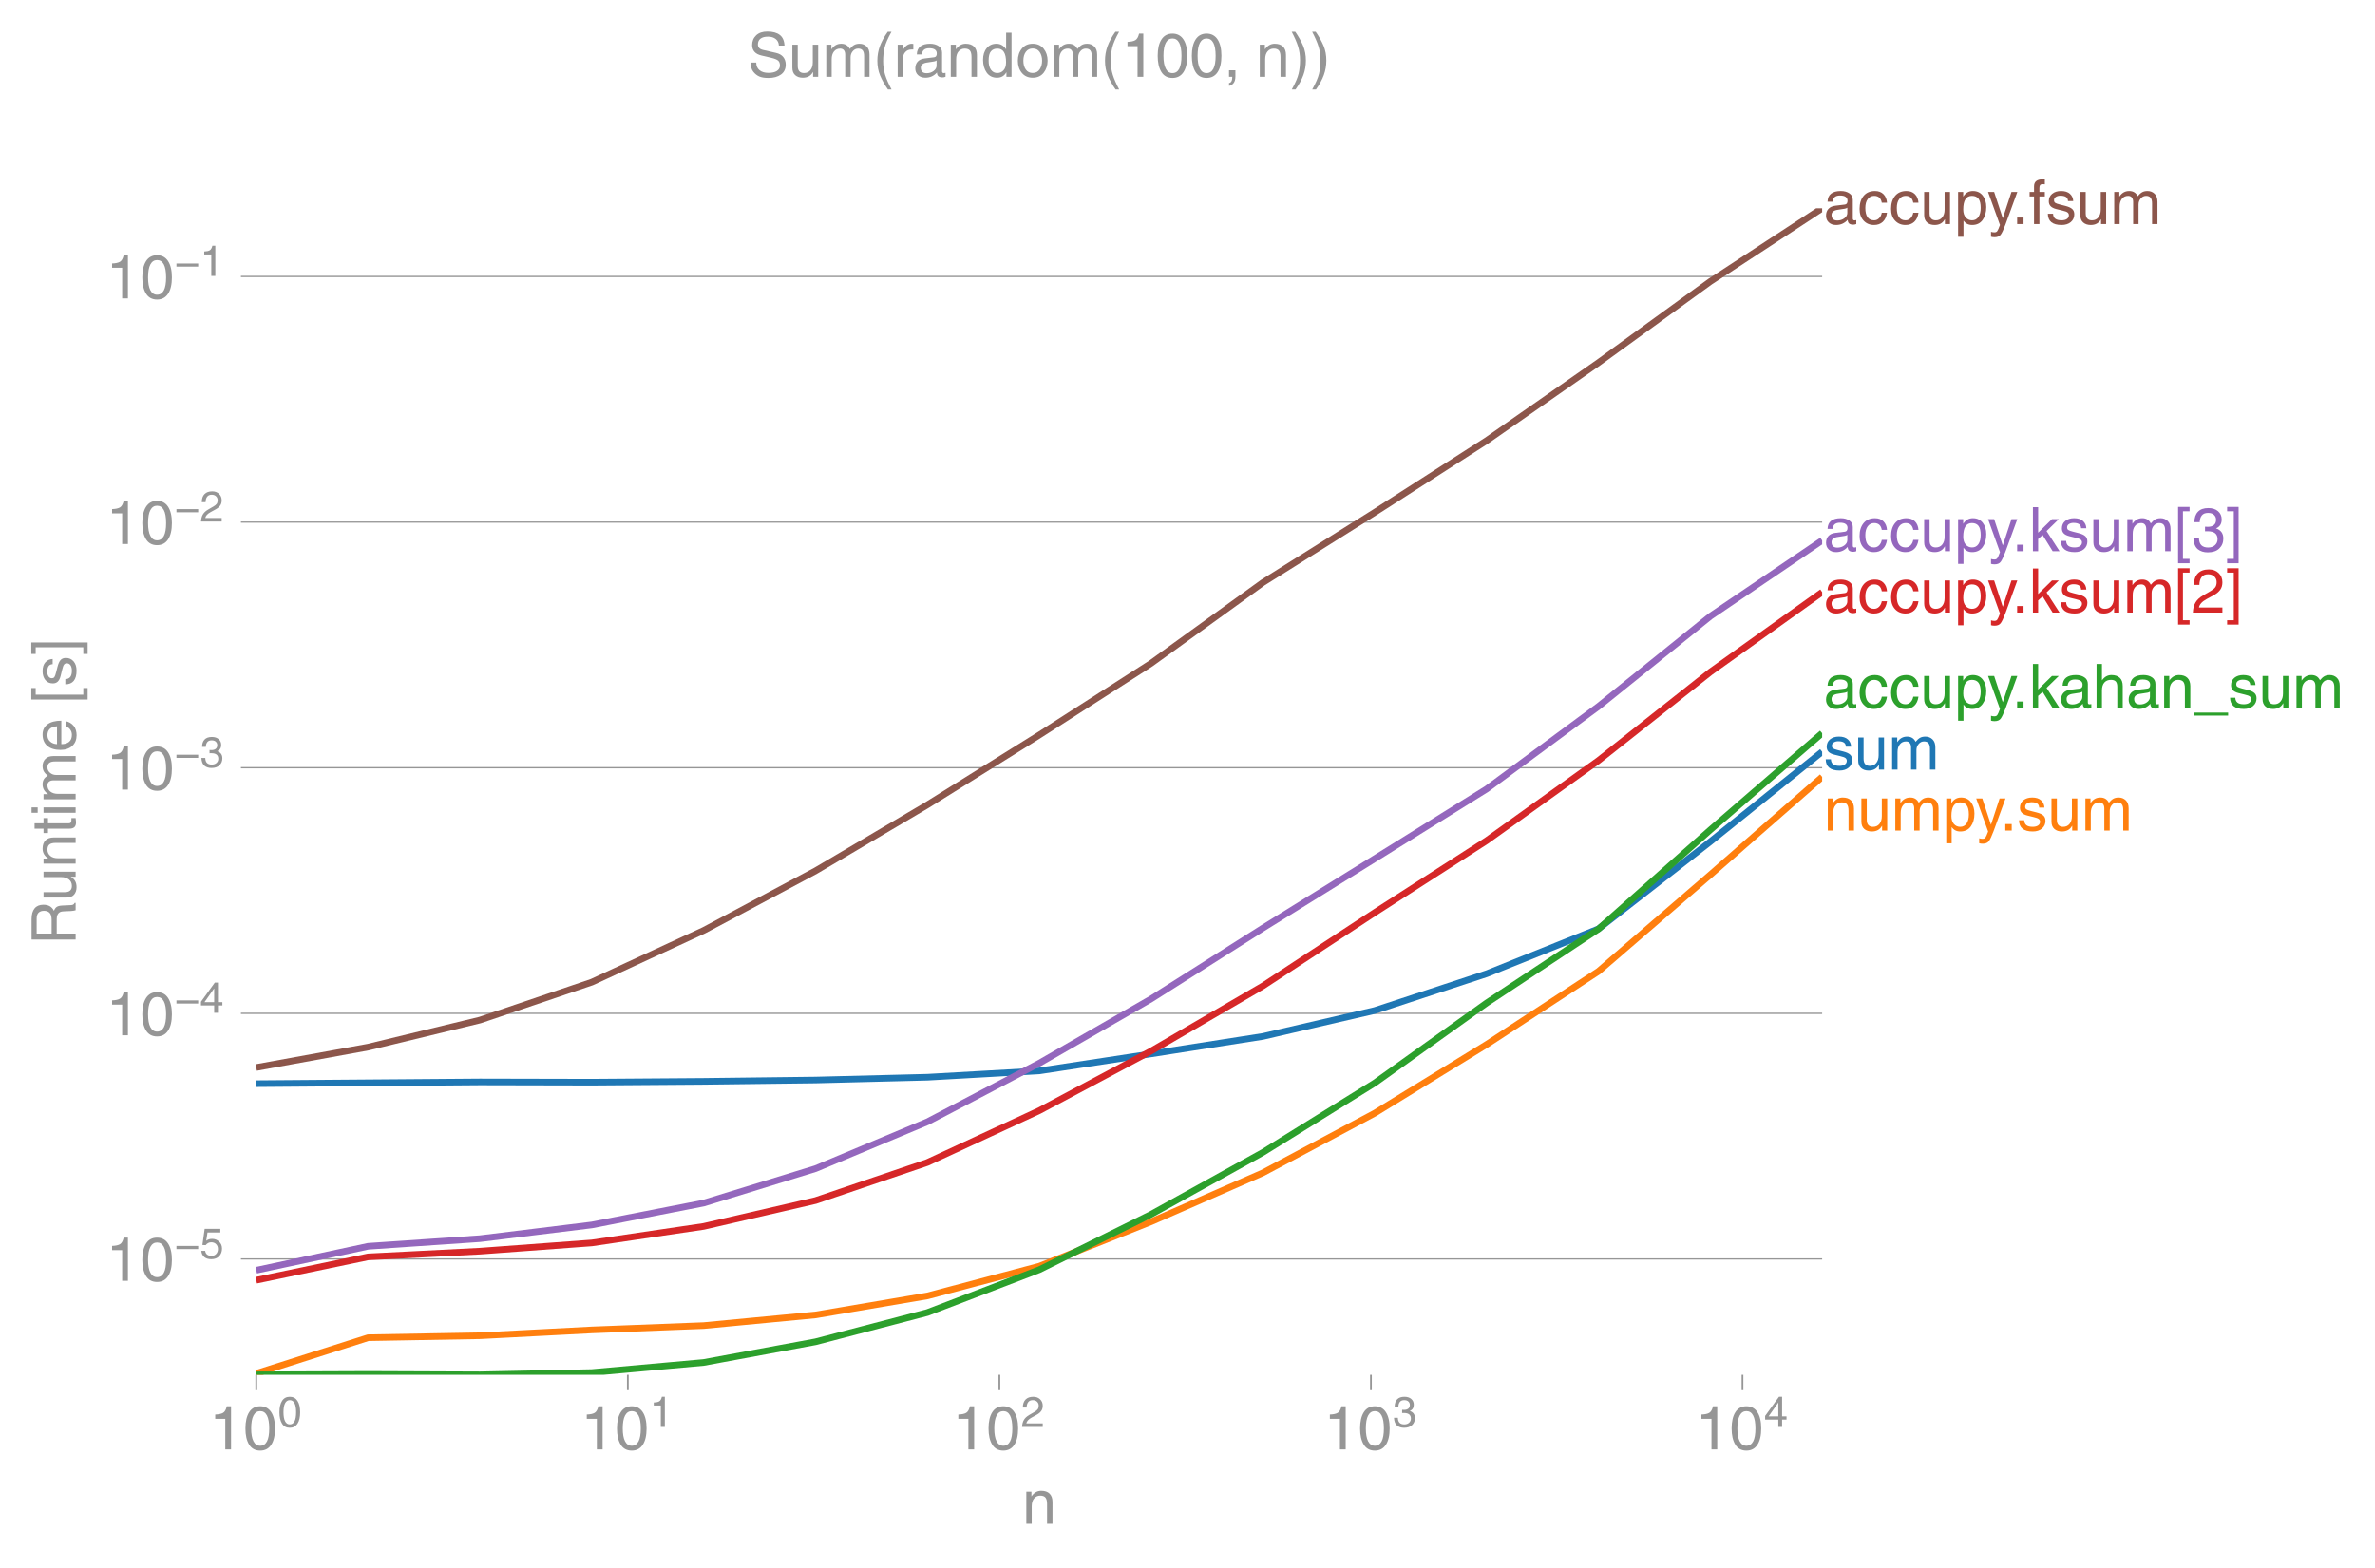 <svg height="476.965" viewBox="0 0 541.646 357.724" width="722.195" xmlns="http://www.w3.org/2000/svg" xmlns:xlink="http://www.w3.org/1999/xlink"><defs><style>*{stroke-linecap:butt;stroke-linejoin:round}</style></defs><g id="figure_1"><path d="M0 357.724h541.646V0H0z" fill="none" id="patch_1"/><g id="axes_1"><path d="M58.448 313.628h357.12V47.516H58.448z" fill="none" id="patch_2"/><g id="matplotlib.axis_1"><g id="xtick_1"><g id="line2d_1"><defs><path d="M0 0v3.5" id="m8600c81130" stroke="#969696" stroke-width=".4"/></defs><use x="58.448" xlink:href="#m8600c81130" y="313.628" fill="#969696" stroke="#969696" stroke-width=".4"/></g><g transform="matrix(.14 0 0 -.14 47.668 330.678)" fill="#969696" id="text_1"><defs><path d="M35.89 0h-9.374v49.906H10.109v6.985q8.594.28 12.782 2.75Q27.094 62.109 29 70.313h6.89z" id="HelveticaWorld-Regular-49"/><path d="M42.484 34.188q0 14.109-3.734 21.156-3.734 7.062-10.969 7.062-7.078 0-10.89-7.062-3.797-7.047-3.797-21.157 0-13.671 3.75-20.937Q20.609 6 27.78 6q7.235 0 10.969 7 3.734 7.016 3.734 21.188zm9.422 0q0-17.297-6.25-26.704-6.25-9.39-17.875-9.39-12.062 0-18.062 9.734-6 9.75-6 26.36 0 17.03 6.14 26.578 6.157 9.547 17.922 9.547 11.625 0 17.875-9.5t6.25-26.626z" id="HelveticaWorld-Regular-48"/></defs><use transform="translate(0 .173)" xlink:href="#HelveticaWorld-Regular-49"/><use transform="translate(55.615 .173)" xlink:href="#HelveticaWorld-Regular-48"/><use transform="matrix(.7 0 0 .7 112.146 36.781)" xlink:href="#HelveticaWorld-Regular-48"/></g></g><g id="xtick_2"><use x="143.185" xlink:href="#m8600c81130" y="313.628" fill="#969696" stroke="#969696" stroke-width=".4" id="line2d_2"/><g transform="matrix(.14 0 0 -.14 132.405 330.678)" fill="#969696" id="text_2"><use transform="translate(0 .173)" xlink:href="#HelveticaWorld-Regular-49"/><use transform="translate(55.615 .173)" xlink:href="#HelveticaWorld-Regular-48"/><use transform="matrix(.7 0 0 .7 112.146 36.781)" xlink:href="#HelveticaWorld-Regular-49"/></g></g><g id="xtick_3"><use x="227.923" xlink:href="#m8600c81130" y="313.628" fill="#969696" stroke="#969696" stroke-width=".4" id="line2d_3"/><g transform="matrix(.14 0 0 -.14 217.143 330.678)" fill="#969696" id="text_3"><defs><path d="M4.39 45.125q0 12.39 6.391 18.781 6.406 6.407 17.938 6.407 9.656 0 15.812-5.86 6.157-5.86 6.157-15.14 0-7.22-3.547-12.188-3.532-4.953-10.422-8.703l-12.11-6.64Q13.922 15.921 12.5 8.296h38.188V0H2.593q.39 9.906 4.297 16.5 3.906 6.594 12.203 11.375l12.593 7.328q5.032 2.89 7.329 5.984 2.297 3.094 2.297 8.516 0 5.375-3.766 9.031-3.75 3.672-10.156 3.672-7.078 0-10.594-4.672-3.516-4.656-3.61-12.609z" id="HelveticaWorld-Regular-50"/></defs><use transform="translate(0 .173)" xlink:href="#HelveticaWorld-Regular-49"/><use transform="translate(55.615 .173)" xlink:href="#HelveticaWorld-Regular-48"/><use transform="matrix(.7 0 0 .7 112.146 36.781)" xlink:href="#HelveticaWorld-Regular-50"/></g></g><g id="xtick_4"><use x="312.661" xlink:href="#m8600c81130" y="313.628" fill="#969696" stroke="#969696" stroke-width=".4" id="line2d_4"/><g transform="matrix(.14 0 0 -.14 301.88 330.678)" fill="#969696" id="text_4"><defs><path d="M22.406 39.984q2.203-.187 4.594-.187 6.203 0 9.781 2.86 3.594 2.859 3.594 8.656 0 4.687-3.344 7.89-3.343 3.203-9.64 3.203-6.985 0-10.235-4.11-3.234-4.093-3.437-10.983h-8.64q0 10.984 5.765 16.984 5.765 6.016 16.937 6.016 9.922 0 15.828-5.11 5.907-5.094 5.907-13.39 0-10.704-9.032-14.5v-.204q11.72-4 11.72-16.406 0-9.906-6.595-16.265-6.593-6.344-18.703-6.344-9.906 0-16.312 5.203Q4.204 8.5 3.422 21.484H12.5q.203-8.109 4-11.797Q20.313 6 27.484 6q6.938 0 11.141 3.86 4.203 3.859 4.203 9.718 0 6.406-4.016 9.672-4 3.266-12.39 3.266-2 0-4.016-.094z" id="HelveticaWorld-Regular-51"/></defs><use transform="translate(0 .173)" xlink:href="#HelveticaWorld-Regular-49"/><use transform="translate(55.615 .173)" xlink:href="#HelveticaWorld-Regular-48"/><use transform="matrix(.7 0 0 .7 112.146 36.781)" xlink:href="#HelveticaWorld-Regular-51"/></g></g><g id="xtick_5"><use x="397.398" xlink:href="#m8600c81130" y="313.628" fill="#969696" stroke="#969696" stroke-width=".4" id="line2d_5"/><g transform="matrix(.14 0 0 -.14 386.618 330.678)" fill="#969696" id="text_5"><defs><path d="M10.594 24.703h22.61v31.89h-.188zM42 17.093V0h-8.797v17.094H2.484v8.593L34.72 70.314H42v-45.61h10.297v-7.61z" id="HelveticaWorld-Regular-52"/></defs><use transform="translate(0 .173)" xlink:href="#HelveticaWorld-Regular-49"/><use transform="translate(55.615 .173)" xlink:href="#HelveticaWorld-Regular-48"/><use transform="matrix(.7 0 0 .7 112.146 36.781)" xlink:href="#HelveticaWorld-Regular-52"/></g></g><g transform="matrix(.14 0 0 -.14 233.146 347.625)" fill="#969696" id="text_6"><defs><path d="M49.219 0h-8.844v32.172q0 7.422-2.594 10.578-2.578 3.156-8.578 3.156-5.906 0-9.875-4.5-3.953-4.484-3.953-12.89V0H6.594v52.297h8.297v-7.375h.203q6.203 8.89 15.812 8.89 8.89 0 13.594-4.718 4.719-4.703 4.719-13.5z" id="HelveticaWorld-Regular-110"/></defs><use xlink:href="#HelveticaWorld-Regular-110"/></g></g><g id="matplotlib.axis_2"><g id="ytick_1"><path clip-path="url(#p2e09115be3)" d="M58.448 287.203h357.12" fill="none" stroke="#969696" stroke-linecap="square" stroke-width=".3" id="line2d_6"/><g id="line2d_7"><defs><path d="M0 0h-3.5" id="m5192545576" stroke="#969696" stroke-width=".3"/></defs><use x="58.448" xlink:href="#m5192545576" y="287.203" fill="#969696" stroke="#969696" stroke-width=".3"/></g><g transform="matrix(.14 0 0 -.14 24.148 292.228)" fill="#969696" id="text_7"><defs><path d="M54.594 21.578H4v7.328h50.594z" id="HelveticaWorld-Regular-8722"/><path d="M14.703 40.922q5.813 4.39 13.625 4.39 9.469 0 16.281-6.296 6.813-6.297 6.813-16.22 0-10.78-6.578-17.796-6.563-7-18.422-7-10.313 0-16.266 5.047Q4.203 8.109 3.22 17.39h9.094q.671-5.672 4.437-8.672 3.766-3 10.453-3 6.485 0 10.64 4.484Q42 14.703 42 21.688q0 7.125-4.36 11.421-4.343 4.297-11.218 4.297-7.813 0-13.047-6.687l-7.563.39 5.266 37.594h36.438v-8.5H17.672z" id="HelveticaWorld-Regular-53"/></defs><use transform="translate(0 .3)" xlink:href="#HelveticaWorld-Regular-49"/><use transform="translate(55.615 .3)" xlink:href="#HelveticaWorld-Regular-48"/><use transform="matrix(.7 0 0 .7 112.146 36.908)" xlink:href="#HelveticaWorld-Regular-8722"/><use transform="matrix(.7 0 0 .7 153.161 36.908)" xlink:href="#HelveticaWorld-Regular-53"/></g></g><g id="ytick_2"><path clip-path="url(#p2e09115be3)" d="M58.448 231.17h357.12" fill="none" stroke="#969696" stroke-linecap="square" stroke-width=".3" id="line2d_8"/><use x="58.448" xlink:href="#m5192545576" y="231.17" fill="#969696" stroke="#969696" stroke-width=".3" id="line2d_9"/><g transform="matrix(.14 0 0 -.14 24.148 236.194)" fill="#969696" id="text_8"><use transform="translate(0 .173)" xlink:href="#HelveticaWorld-Regular-49"/><use transform="translate(55.615 .173)" xlink:href="#HelveticaWorld-Regular-48"/><use transform="matrix(.7 0 0 .7 112.146 36.781)" xlink:href="#HelveticaWorld-Regular-8722"/><use transform="matrix(.7 0 0 .7 153.161 36.781)" xlink:href="#HelveticaWorld-Regular-52"/></g></g><g id="ytick_3"><path clip-path="url(#p2e09115be3)" d="M58.448 175.136h357.12" fill="none" stroke="#969696" stroke-linecap="square" stroke-width=".3" id="line2d_10"/><use x="58.448" xlink:href="#m5192545576" y="175.136" fill="#969696" stroke="#969696" stroke-width=".3" id="line2d_11"/><g transform="matrix(.14 0 0 -.14 24.148 180.16)" fill="#969696" id="text_9"><use transform="translate(0 .173)" xlink:href="#HelveticaWorld-Regular-49"/><use transform="translate(55.615 .173)" xlink:href="#HelveticaWorld-Regular-48"/><use transform="matrix(.7 0 0 .7 112.146 36.781)" xlink:href="#HelveticaWorld-Regular-8722"/><use transform="matrix(.7 0 0 .7 153.161 36.781)" xlink:href="#HelveticaWorld-Regular-51"/></g></g><g id="ytick_4"><path clip-path="url(#p2e09115be3)" d="M58.448 119.103h357.12" fill="none" stroke="#969696" stroke-linecap="square" stroke-width=".3" id="line2d_12"/><use x="58.448" xlink:href="#m5192545576" y="119.103" fill="#969696" stroke="#969696" stroke-width=".3" id="line2d_13"/><g transform="matrix(.14 0 0 -.14 24.148 124.127)" fill="#969696" id="text_10"><use transform="translate(0 .173)" xlink:href="#HelveticaWorld-Regular-49"/><use transform="translate(55.615 .173)" xlink:href="#HelveticaWorld-Regular-48"/><use transform="matrix(.7 0 0 .7 112.146 36.781)" xlink:href="#HelveticaWorld-Regular-8722"/><use transform="matrix(.7 0 0 .7 153.161 36.781)" xlink:href="#HelveticaWorld-Regular-50"/></g></g><g id="ytick_5"><path clip-path="url(#p2e09115be3)" d="M58.448 63.07h357.12" fill="none" stroke="#969696" stroke-linecap="square" stroke-width=".3" id="line2d_14"/><use x="58.448" xlink:href="#m5192545576" y="63.069" fill="#969696" stroke="#969696" stroke-width=".3" id="line2d_15"/><g transform="matrix(.14 0 0 -.14 24.148 68.094)" fill="#969696" id="text_11"><use transform="translate(0 .173)" xlink:href="#HelveticaWorld-Regular-49"/><use transform="translate(55.615 .173)" xlink:href="#HelveticaWorld-Regular-48"/><use transform="matrix(.7 0 0 .7 112.146 36.781)" xlink:href="#HelveticaWorld-Regular-8722"/><use transform="matrix(.7 0 0 .7 153.161 36.781)" xlink:href="#HelveticaWorld-Regular-49"/></g></g><g transform="matrix(0 -.14 -.14 0 17.25 215.465)" fill="#969696" id="text_12"><defs><path d="M17.828 39.11h22.453q7.813 0 11.203 3.203 3.407 3.203 3.407 9.203 0 5.468-2.938 8.718-2.922 3.25-10.062 3.25H17.828zm0-39.11H8.11v71.781h33.203q11.563 0 17.516-4.937 5.969-4.922 5.969-14.36 0-6.187-2.39-10.343-2.391-4.157-7.516-6.844 4.39-1.61 6.343-4.516 1.953-2.906 2.25-9l.625-13.375q.094-3.328 1.047-4.672.953-1.343 2.672-2.125V0H55.812q-.921 2.688-1.312 8.156-.39 5.469-.39 9.86 0 2.203-.391 4.5-.39 2.297-1.719 4.14-1.313 1.86-3.86 3-2.53 1.157-6.828 1.157H17.828z" id="HelveticaWorld-Regular-82"/><path d="M6.11 52.297h8.78V17.578q0-5.765 2.61-8.625Q20.125 6.11 25 6.11q6.781 0 10.594 4.797 3.812 4.813 3.812 12.578v28.813h8.782V0H39.89v7.625l-.188.188q-4.984-9.329-16.61-9.329-7.515 0-12.25 4.094Q6.11 6.688 6.11 14.703z" id="HelveticaWorld-Regular-117"/><path d="M17.188 45.016V10.984q0-2 1.093-3.046 1.11-1.047 3.938-1.047h3.375V0Q20.797-.688 19-.688q-5.516 0-8.063 2.641-2.53 2.64-2.53 8.547v34.516H1.311v7.28h7.094v14.595h8.781V52.297h8.407v-7.281z" id="HelveticaWorld-Regular-116"/><path d="M6.594 61.813v9.968h8.781v-9.969zM15.375 0H6.594v52.297h8.781z" id="HelveticaWorld-Regular-105"/><path d="M6.594 52.297h8.297v-7.375h.203q5.906 8.89 15.812 8.89 9.813 0 13.922-8.5 3.75 4.594 7.266 6.547 3.515 1.953 8.703 1.953 6.781 0 11.484-4.453Q77 44.922 77 36.187V0h-8.781v33.797q0 6.094-2.297 9.094-2.297 3.015-7.422 3.015-5.172 0-8.75-4.203-3.563-4.203-3.563-9.812V0h-8.78v36.188q0 4.53-2.11 7.124-2.094 2.594-6.094 2.594-6.297 0-10.062-4.687-3.766-4.688-3.766-12.703V0H6.594z" id="HelveticaWorld-Regular-109"/><path d="M42.484 30.328q-.687 8.485-4.5 12.031-3.797 3.547-10.109 3.547-6.39 0-10.328-4.5-3.922-4.484-4.172-11.078zm8.391-13.922q-1.453-8.11-7.953-13.422-5.719-4.5-15.047-4.593-10.984.093-17.438 7.203Q4 12.704 4 24.704q0 13.78 6.64 21.437 6.641 7.672 18.47 7.672 10.593 0 16.546-7.922 5.953-7.907 5.953-22.594H13.375q0-8.203 3.813-12.703Q21 6.109 28.608 6.109q5.375 0 9.235 3.235 3.86 3.25 4.25 7.062z" id="HelveticaWorld-Regular-101"/><path d="M14.203-12.5H25v-7.078H6.297v91.797H25v-7.125H14.203z" id="HelveticaWorld-Regular-91"/><path d="M36.078 37.406q-.187 4.688-3.344 6.735-3.14 2.047-9.047 2.047-4.296 0-7.359-1.907-3.047-1.89-3.047-5.468 0-2.829 1.797-4.172 1.813-1.344 7.828-2.86l8.688-2.187q7.906-2 11.297-5.11 3.406-3.093 3.406-8.656 0-7.719-5.64-12.531-5.641-4.813-15.063-4.813-11 0-16.64 4.563-5.626 4.578-5.735 13.75h8.5q.203-5.422 3.594-8.063 3.39-2.625 10.171-2.625 5.516 0 8.766 2.188 3.25 2.203 3.25 6.11 0 2.78-2.11 4.437-2.093 1.672-8.296 3.078l-10.203 2.5q-6.203 1.562-9.157 4.656-2.953 3.094-2.953 8.031 0 7.72 5.516 12.203 5.531 4.5 14.406 4.5 9.485 0 14.531-4.624 5.047-4.61 5.344-11.782z" id="HelveticaWorld-Regular-115"/><path d="M13.625 65.094H2.781v7.125h18.703v-91.797H2.781v7.078h10.844z" id="HelveticaWorld-Regular-93"/></defs><use xlink:href="#HelveticaWorld-Regular-82"/><use x="70.387" xlink:href="#HelveticaWorld-Regular-117"/><use x="125.172" xlink:href="#HelveticaWorld-Regular-110"/><use x="180.348" xlink:href="#HelveticaWorld-Regular-116"/><use x="208.033" xlink:href="#HelveticaWorld-Regular-105"/><use x="230.055" xlink:href="#HelveticaWorld-Regular-109"/><use x="313.063" xlink:href="#HelveticaWorld-Regular-101"/><use x="368.482" xlink:href="#HelveticaWorld-Regular-32"/><use x="392.896" xlink:href="#HelveticaWorld-Regular-91"/><use x="420.68" xlink:href="#HelveticaWorld-Regular-115"/><use x="470.68" xlink:href="#HelveticaWorld-Regular-93"/></g></g><path clip-path="url(#p2e09115be3)" d="M58.448 247.22l25.508-.2 25.509-.198 25.509.057 25.508-.185 25.509-.308 25.508-.64 25.509-1.444 25.508-3.883 25.509-3.984 25.509-5.91 25.508-8.39 25.509-10.24 25.508-19.897 25.509-20.506" fill="none" stroke="#1f77b4" stroke-linecap="square" stroke-width="1.5" id="line2d_16"/><path clip-path="url(#p2e09115be3)" d="M58.448 313.299l25.508-8.133 25.509-.45 25.509-1.327 25.508-.987 25.509-2.433 25.508-4.339 25.509-6.77 25.508-10.15 25.509-11.164 25.509-13.601 25.508-15.672 25.509-16.692 25.508-22.023 25.509-22.324" fill="none" stroke="#ff7f0e" stroke-linecap="square" stroke-width="1.5" id="line2d_17"/><path clip-path="url(#p2e09115be3)" d="M58.448 313.628l25.508-.1 25.509.1 25.509-.52 25.508-2.295 25.509-4.718 25.508-6.671 25.509-9.765 25.508-12.634 25.509-14.134 25.509-15.836 25.508-18.244 25.509-16.87 25.508-22.626 25.509-22.06" fill="none" stroke="#2ca02c" stroke-linecap="square" stroke-width="1.5" id="line2d_18"/><path clip-path="url(#p2e09115be3)" d="M58.448 292.05l25.508-5.322 25.509-1.3 25.509-1.885 25.508-3.772 25.509-5.9 25.508-8.685 25.509-11.811 25.508-13.6 25.509-14.856 25.509-16.742 25.508-16.401 25.509-18.282 25.508-20.188 25.509-18.223" fill="none" stroke="#d62728" stroke-linecap="square" stroke-width="1.5" id="line2d_19"/><path clip-path="url(#p2e09115be3)" d="M58.448 289.778l25.508-5.465 25.509-1.74 25.509-3.137 25.508-4.99 25.509-7.855 25.508-10.68 25.509-13.36 25.508-14.667 25.509-16.167 25.509-15.833L339.042 180l25.509-18.85 25.508-20.561 25.509-17.295" fill="none" stroke="#9467bd" stroke-linecap="square" stroke-width="1.5" id="line2d_20"/><path clip-path="url(#p2e09115be3)" d="M58.448 243.526l25.508-4.645 25.509-6.18 25.509-8.652 25.508-11.789 25.509-13.6 25.508-15.057 25.509-15.917 25.508-16.361 25.509-18.426 25.509-16.018 25.508-16.36 25.509-17.796 25.508-18.51 25.509-16.699" fill="none" stroke="#8c564b" stroke-linecap="square" stroke-width="1.5" id="line2d_21"/><g transform="matrix(.14 0 0 -.14 415.934 175.57)" fill="#1f77b4" id="text_13"><use xlink:href="#HelveticaWorld-Regular-115"/><use x="50" xlink:href="#HelveticaWorld-Regular-117"/><use x="104.785" xlink:href="#HelveticaWorld-Regular-109"/></g><g transform="matrix(.14 0 0 -.14 415.934 189.473)" fill="#ff7f0e" id="text_14"><defs><path d="M14.984 23.688q0-8.407 4.094-13 4.11-4.579 10.219-4.579 6.687 0 10.39 5.438 3.72 5.453 3.72 14.765 0 10.22-3.563 14.907-3.563 4.687-10.735 4.687-6.984 0-10.562-5.5-3.563-5.5-3.563-16.718zm-8.39 28.609h8.297v-7.375h.203q5.61 8.89 15.625 8.89 10.11 0 15.937-7.359 5.828-7.344 5.828-18.766 0-12.796-5.953-21Q40.578-1.515 29.5-1.515q-9.094 0-13.922 7.032h-.203v-26.22H6.594z" id="HelveticaWorld-Regular-112"/><path d="M39.016 52.297h9.562L29.891.984q-.5-1.375-.985-2.593-4.25-11.329-7.328-15.547-3.078-4.235-9.953-4.235-3.61 0-5.906.782v8.015q2.484-.89 5.468-.89 3.22 0 4.704 2.03 1.5 2.032 4.421 9.938L.875 52.297h9.922L24.812 9.719H25z" id="HelveticaWorld-Regular-121"/><path d="M19.094 0H8.687v10.594h10.407z" id="HelveticaWorld-Regular-46"/></defs><use xlink:href="#HelveticaWorld-Regular-110"/><use x="55.176" xlink:href="#HelveticaWorld-Regular-117"/><use x="109.961" xlink:href="#HelveticaWorld-Regular-109"/><use x="192.969" xlink:href="#HelveticaWorld-Regular-112"/><use x="247.463" xlink:href="#HelveticaWorld-Regular-121"/><use x="287.072" xlink:href="#HelveticaWorld-Regular-46"/><use x="314.855" xlink:href="#HelveticaWorld-Regular-115"/><use x="364.855" xlink:href="#HelveticaWorld-Regular-117"/><use x="419.641" xlink:href="#HelveticaWorld-Regular-109"/></g><g transform="matrix(.14 0 0 -.14 415.934 161.521)" fill="#2ca02c" id="text_15"><defs><path d="M38.375 26.703q-.969-1.015-3.828-1.656-2.86-.625-10.672-1.656-5.766-.688-8.469-2.844-2.703-2.14-2.703-5.656 0-4.297 2.281-6.688 2.297-2.39 7.329-2.39 6.296 0 11.171 3.578 4.891 3.593 4.891 8.718zM6.203 36.375q.297 8.844 5.734 13.14 5.454 4.297 15.844 4.297 8.297 0 13.907-3.765 5.624-3.75 5.624-10.844V9.078Q47.313 6 50.094 6q1.125 0 2.89.39V0Q50.594-.984 48-.984q-4.5 0-6.703 1.921-2.188 1.938-2.281 6.047-7.516-8.5-18.891-8.5-7.422 0-11.922 4.204Q3.72 6.89 3.72 13.624q0 6.89 3.906 11.125Q11.531 29 19 29.89l15.516 1.891q4.203.64 4.203 6.203 0 4.11-3.047 6.297-3.047 2.203-9.25 2.203-5.516 0-8.485-2.437-2.953-2.438-3.53-7.672z" id="HelveticaWorld-Regular-97"/><path d="M39.594 34.719q-1.89 11.187-12.39 11.187-6.5 0-10.454-5.203-3.953-5.203-3.953-14.484 0-10.11 3.656-15.11 3.672-5 10.64-5 4.688 0 8.11 3.438 3.422 3.437 4.39 8.953h8.5q-1.312-9.703-6.859-14.86-5.547-5.156-14.328-5.156-10.297 0-16.89 7.047-6.594 7.063-6.594 19.172 0 13.281 6.594 21.188 6.593 7.922 18.5 7.922 8.687 0 13.843-5.204 5.157-5.203 5.735-13.89z" id="HelveticaWorld-Regular-99"/><path d="M50 0H38.719L22.406 26.422l-7.312-6.594V0h-8.5v71.781h8.5v-41.61l22.5 22.126H48.78L28.813 32.813z" id="HelveticaWorld-Regular-107"/><path d="M49.219 0h-8.844v34.188q0 6.296-2.438 9-2.437 2.718-7.953 2.718-6.797 0-10.703-4.406-3.906-4.39-3.906-12.984V0H6.594v71.781h8.781V45.312h.203q6 8.5 15.328 8.5 8.594 0 13.453-4.5 4.86-4.484 4.86-13.718z" id="HelveticaWorld-Regular-104"/><path d="M0-12.313v4.891h55.61v-4.89z" id="HelveticaWorld-Regular-95"/></defs><use xlink:href="#HelveticaWorld-Regular-97"/><use x="54.932" xlink:href="#HelveticaWorld-Regular-99"/><use x="106.201" xlink:href="#HelveticaWorld-Regular-99"/><use x="157.471" xlink:href="#HelveticaWorld-Regular-117"/><use x="212.256" xlink:href="#HelveticaWorld-Regular-112"/><use x="266.75" xlink:href="#HelveticaWorld-Regular-121"/><use x="306.359" xlink:href="#HelveticaWorld-Regular-46"/><use x="334.143" xlink:href="#HelveticaWorld-Regular-107"/><use x="382.893" xlink:href="#HelveticaWorld-Regular-97"/><use x="437.824" xlink:href="#HelveticaWorld-Regular-104"/><use x="493" xlink:href="#HelveticaWorld-Regular-97"/><use x="547.932" xlink:href="#HelveticaWorld-Regular-110"/><use x="603.107" xlink:href="#HelveticaWorld-Regular-95"/><use x="658.723" xlink:href="#HelveticaWorld-Regular-115"/><use x="708.723" xlink:href="#HelveticaWorld-Regular-117"/><use x="763.508" xlink:href="#HelveticaWorld-Regular-109"/></g><g transform="matrix(.14 0 0 -.14 415.934 139.746)" fill="#d62728" id="text_16"><use xlink:href="#HelveticaWorld-Regular-97"/><use x="54.932" xlink:href="#HelveticaWorld-Regular-99"/><use x="106.201" xlink:href="#HelveticaWorld-Regular-99"/><use x="157.471" xlink:href="#HelveticaWorld-Regular-117"/><use x="212.256" xlink:href="#HelveticaWorld-Regular-112"/><use x="266.75" xlink:href="#HelveticaWorld-Regular-121"/><use x="306.359" xlink:href="#HelveticaWorld-Regular-46"/><use x="334.143" xlink:href="#HelveticaWorld-Regular-107"/><use x="383.143" xlink:href="#HelveticaWorld-Regular-115"/><use x="433.143" xlink:href="#HelveticaWorld-Regular-117"/><use x="487.928" xlink:href="#HelveticaWorld-Regular-109"/><use x="570.936" xlink:href="#HelveticaWorld-Regular-91"/><use x="598.719" xlink:href="#HelveticaWorld-Regular-50"/><use x="654.334" xlink:href="#HelveticaWorld-Regular-93"/></g><g transform="matrix(.14 0 0 -.14 415.934 125.746)" fill="#9467bd" id="text_17"><use xlink:href="#HelveticaWorld-Regular-97"/><use x="54.932" xlink:href="#HelveticaWorld-Regular-99"/><use x="106.201" xlink:href="#HelveticaWorld-Regular-99"/><use x="157.471" xlink:href="#HelveticaWorld-Regular-117"/><use x="212.256" xlink:href="#HelveticaWorld-Regular-112"/><use x="266.75" xlink:href="#HelveticaWorld-Regular-121"/><use x="306.359" xlink:href="#HelveticaWorld-Regular-46"/><use x="334.143" xlink:href="#HelveticaWorld-Regular-107"/><use x="383.143" xlink:href="#HelveticaWorld-Regular-115"/><use x="433.143" xlink:href="#HelveticaWorld-Regular-117"/><use x="487.928" xlink:href="#HelveticaWorld-Regular-109"/><use x="570.936" xlink:href="#HelveticaWorld-Regular-91"/><use x="598.719" xlink:href="#HelveticaWorld-Regular-51"/><use x="654.334" xlink:href="#HelveticaWorld-Regular-93"/></g><g transform="matrix(.14 0 0 -.14 415.934 51.115)" fill="#8c564b" id="text_18"><defs><path d="M17.188 45.016V0H8.405v45.016H1.22v7.28h7.187v8.985q0 5.907 3.578 8.703 3.594 2.813 10.032 2.813 2.203 0 3.968-.188v-7.906q-1.562.188-3.578.188-2.922 0-4.078-1.438-1.14-1.437-1.14-4.656v-6.5h8.796v-7.281z" id="HelveticaWorld-Regular-102"/></defs><use xlink:href="#HelveticaWorld-Regular-97"/><use x="54.932" xlink:href="#HelveticaWorld-Regular-99"/><use x="106.201" xlink:href="#HelveticaWorld-Regular-99"/><use x="157.471" xlink:href="#HelveticaWorld-Regular-117"/><use x="212.256" xlink:href="#HelveticaWorld-Regular-112"/><use x="266.75" xlink:href="#HelveticaWorld-Regular-121"/><use x="306.359" xlink:href="#HelveticaWorld-Regular-46"/><use x="334.143" xlink:href="#HelveticaWorld-Regular-102"/><use x="361.828" xlink:href="#HelveticaWorld-Regular-115"/><use x="411.828" xlink:href="#HelveticaWorld-Regular-117"/><use x="466.613" xlink:href="#HelveticaWorld-Regular-109"/></g><g transform="matrix(.14 0 0 -.14 170.579 17.516)" fill="#969696" id="text_19"><defs><path d="M50.39 50.781q-.296 6.844-5.109 10.719-4.797 3.875-12.656 3.875-7.922 0-12.172-3.25-4.234-3.234-4.234-9.344 0-3.265 1.843-5.61 1.86-2.343 6.641-3.468l20.516-4.687q8.297-1.813 12.297-6.875 4.015-5.047 4.015-12.313 0-10.64-7.812-16.187-7.813-5.547-20.313-5.547-9.531 0-15.031 2.437-5.484 2.453-9.734 7.766-4.25 5.328-4.25 14.89h9.093q0-8 5.313-12.406 5.328-4.39 14.5-4.39 8.89 0 13.844 3.156 4.953 3.156 4.953 8.953 0 5.281-2.953 7.89Q46.188 29 37.594 31l-15.469 3.625q-7.719 1.75-11.531 6.125Q6.78 45.125 6.78 51.516q0 9.672 6.516 15.922 6.531 6.25 18.203 6.25 13.172 0 20.328-5.5 7.156-5.485 7.688-17.407z" id="HelveticaWorld-Regular-83"/><path d="M29.781 73.297q-8.875-15.875-11.218-25.844-2.344-9.953-2.344-21.969 0-11.859 3.187-22.125Q22.61-6.89 29.891-20.703h-5.86Q15.72-8.593 11.25 2.187 6.781 12.985 6.781 26.125q0 12.36 4.047 23.563 4.063 11.203 12.86 23.609z" id="HelveticaWorld-Regular-40"/><path d="M15.375 0H6.594v52.297h8.297v-8.688h.203q5.703 10.203 14.687 10.203 1.422 0 2.297-.296V44.39h-3.266q-5.906 0-9.671-4.016-3.766-4-3.766-9.953z" id="HelveticaWorld-Regular-114"/><path d="M13.094 26.313q0-9.704 3.844-14.954 3.859-5.25 10.265-5.25 6.094 0 10.188 4.485 4.109 4.5 4.109 13.094 0 11.03-3.5 16.625-3.484 5.593-10.61 5.593-6.78 0-10.546-4.453-3.75-4.437-3.75-15.14zM50.39 0h-8.297v7.172h-.203q-4.97-8.688-15.078-8.688-10.891 0-16.86 8.297Q4 15.094 4 27.688q0 11.625 5.906 18.875 5.922 7.25 15.875 7.25 9.813 0 15.625-8.891l.203.594V71.78h8.782z" id="HelveticaWorld-Regular-100"/><path d="M12.703 26.219q0-8.735 3.953-14.375 3.953-5.64 11.219-5.64 7.531 0 11.438 5.905 3.906 5.907 3.906 14.11 0 8.297-3.907 14.078-3.906 5.797-11.437 5.797-6.969 0-11.078-5.453-4.094-5.438-4.094-14.422zm-8.984 0q0 11.672 6.484 19.625 6.5 7.968 17.672 7.968 11.438 0 17.875-8.062 6.453-8.047 6.453-19.531 0-11.516-6.406-19.625-6.39-8.11-17.922-8.11-11.078 0-17.625 7.86-6.531 7.86-6.531 19.875z" id="HelveticaWorld-Regular-111"/><path d="M8.688 10.594h10.406V.78q0-7.422-3.078-11.172-3.078-3.765-7.328-4.312v4.594Q14.015-9.422 14.015 0H8.687z" id="HelveticaWorld-Regular-44"/><path d="M3.516-20.703q8.796 15.922 11.14 25.86Q17 15.093 17 27.093q0 11.922-3.156 22.172T3.422 73.296h5.765q8.391-12.109 12.86-22.905 4.469-10.797 4.469-23.875 0-12.407-4.063-23.61-4.047-11.203-12.828-23.61z" id="HelveticaWorld-Regular-41"/></defs><use xlink:href="#HelveticaWorld-Regular-83"/><use x="66.211" xlink:href="#HelveticaWorld-Regular-117"/><use x="120.996" xlink:href="#HelveticaWorld-Regular-109"/><use x="204.004" xlink:href="#HelveticaWorld-Regular-40"/><use x="237.305" xlink:href="#HelveticaWorld-Regular-114"/><use x="268.873" xlink:href="#HelveticaWorld-Regular-97"/><use x="323.805" xlink:href="#HelveticaWorld-Regular-110"/><use x="378.98" xlink:href="#HelveticaWorld-Regular-100"/><use x="435.963" xlink:href="#HelveticaWorld-Regular-111"/><use x="491.871" xlink:href="#HelveticaWorld-Regular-109"/><use x="574.879" xlink:href="#HelveticaWorld-Regular-40"/><use x="608.18" xlink:href="#HelveticaWorld-Regular-49"/><use x="663.795" xlink:href="#HelveticaWorld-Regular-48"/><use x="719.41" xlink:href="#HelveticaWorld-Regular-48"/><use x="775.025" xlink:href="#HelveticaWorld-Regular-44"/><use x="802.809" xlink:href="#HelveticaWorld-Regular-32"/><use x="827.223" xlink:href="#HelveticaWorld-Regular-110"/><use x="882.398" xlink:href="#HelveticaWorld-Regular-41"/><use x="915.699" xlink:href="#HelveticaWorld-Regular-41"/></g></g></g><defs><clipPath id="p2e09115be3"><path d="M58.448 47.516h357.12v266.112H58.448z"/></clipPath></defs></svg>